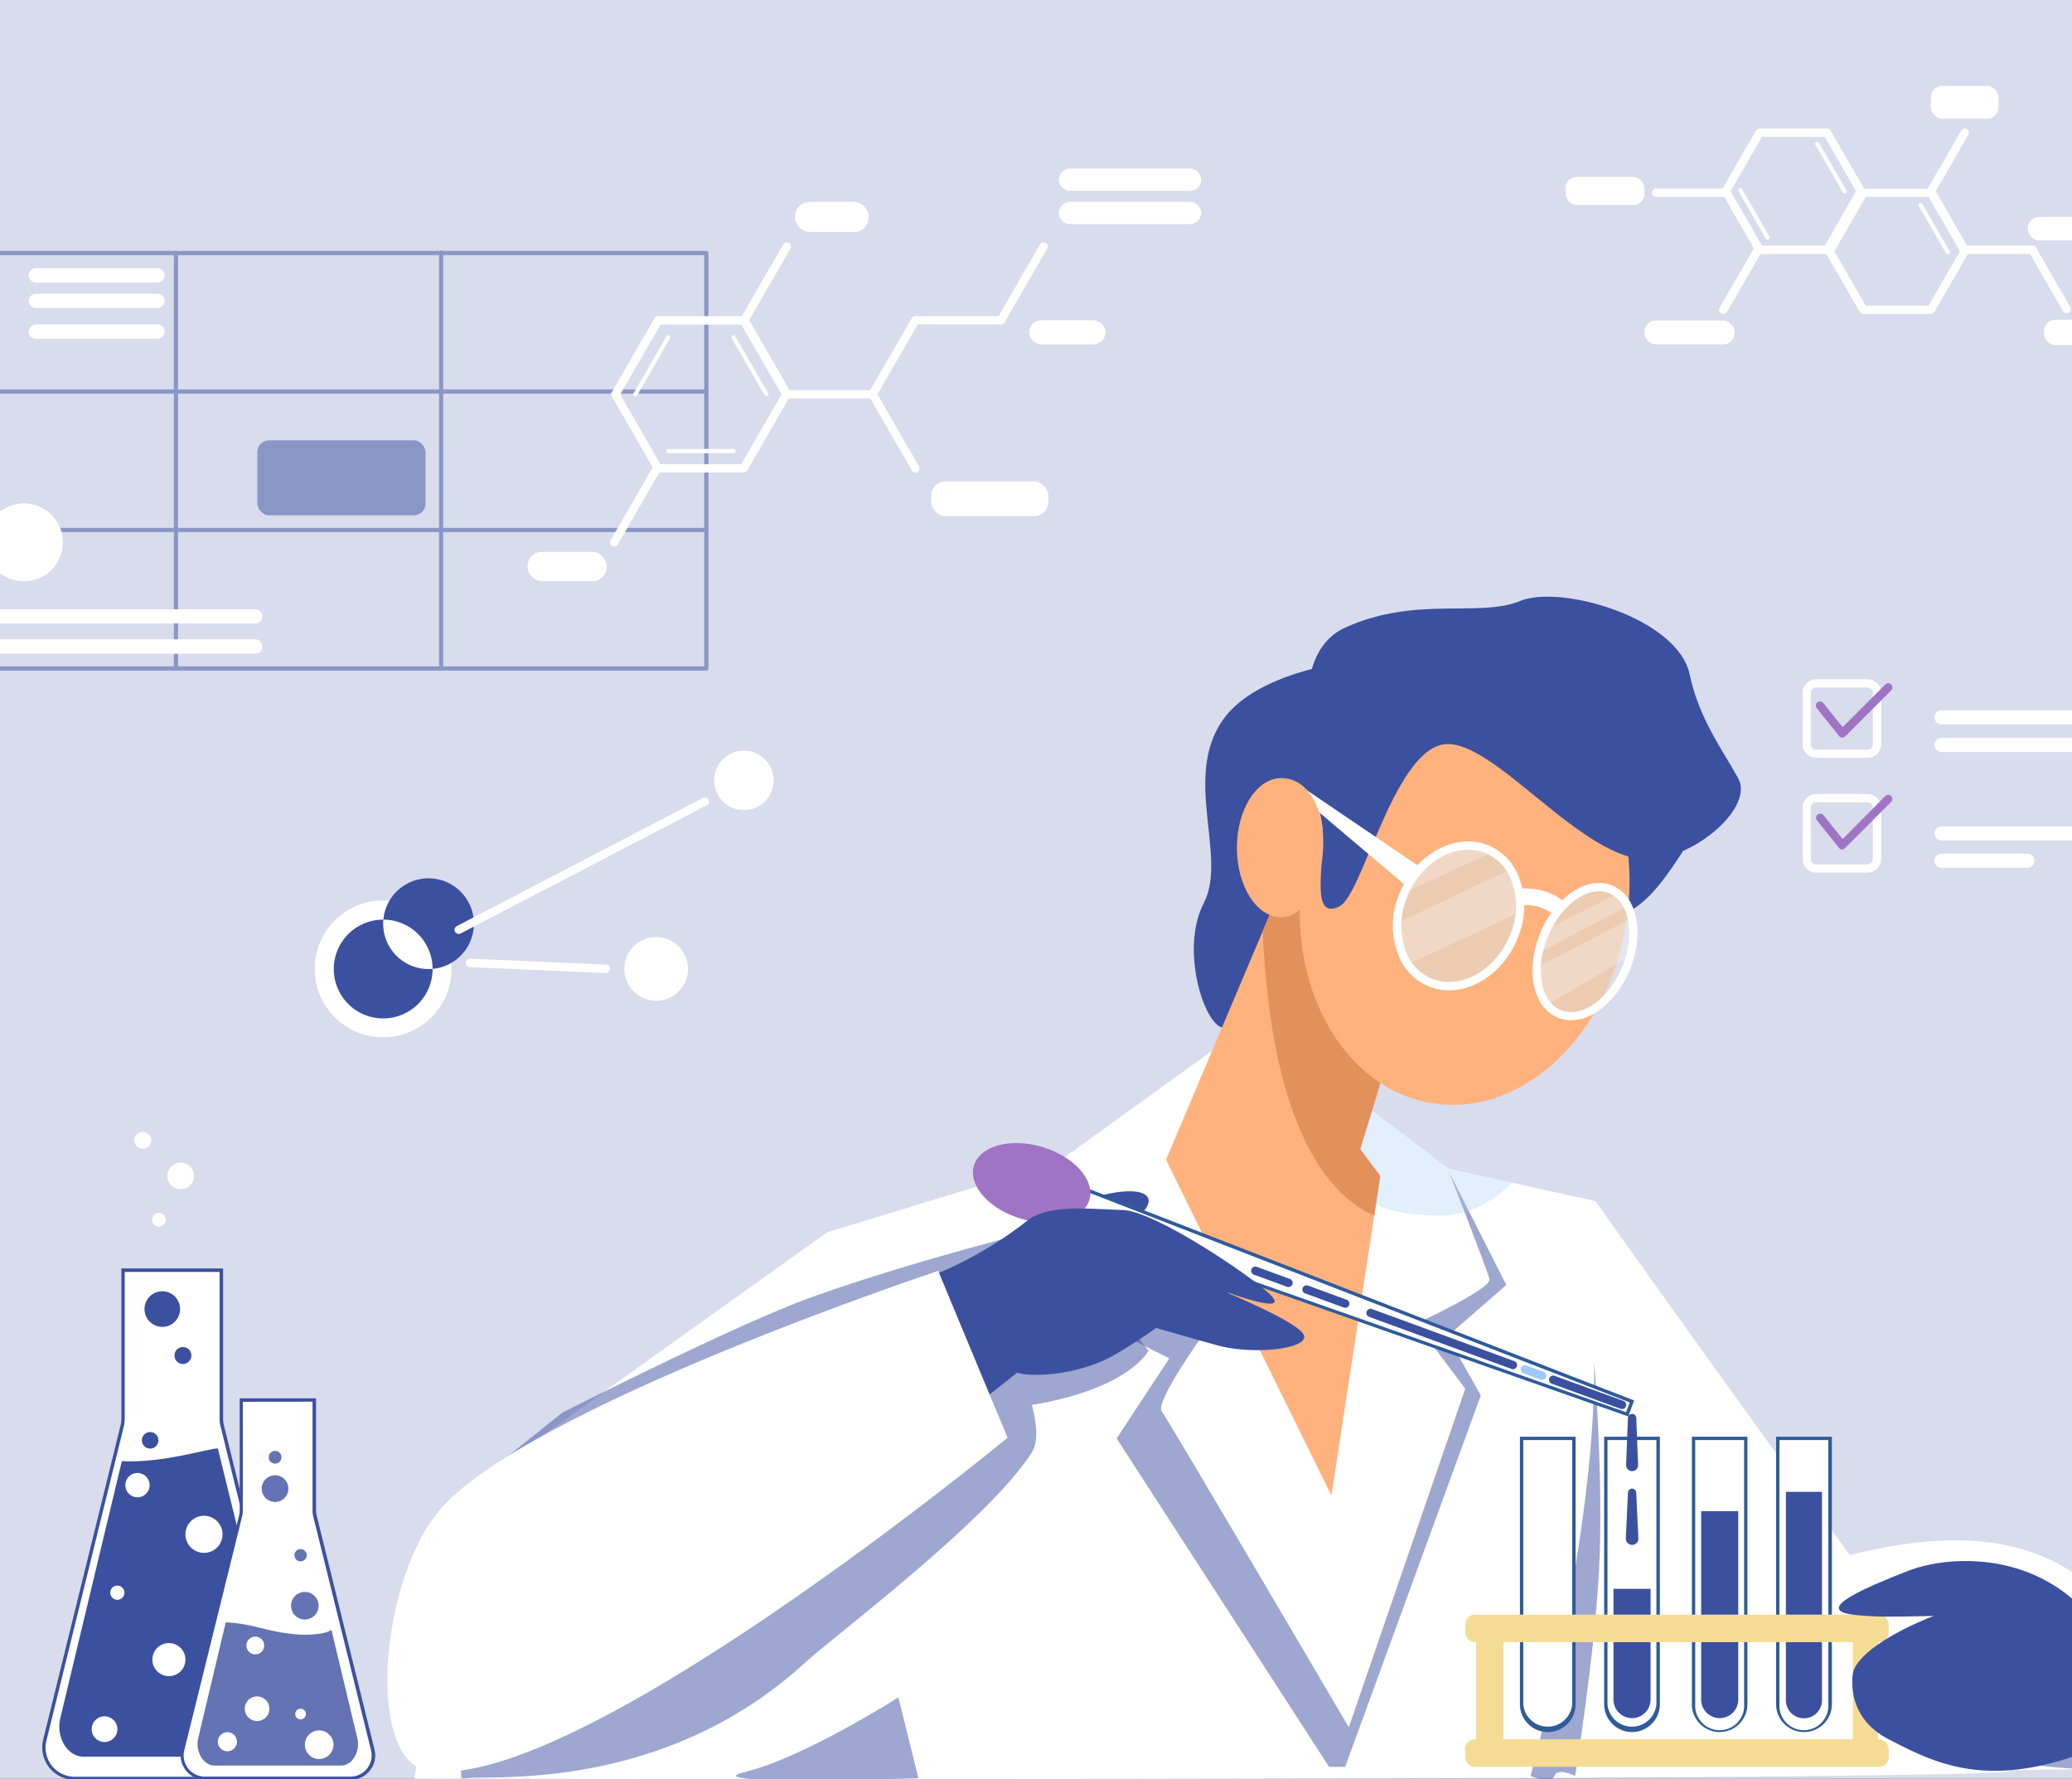 <svg xmlns="http://www.w3.org/2000/svg" xmlns:xlink="http://www.w3.org/1999/xlink" width="466" height="400" viewBox="0 0 466 400">
  <rect x="0" y="0" width="466" height="400" fill="#333333" stroke="none"/>
  <defs>
    <clipPath id="clip-path">
      <rect id="Rectangle_5373" data-name="Rectangle 5373" width="466" height="400" transform="translate(20.55 4)" fill="none"/>
    </clipPath>
  </defs>
  <g id="レイヤー_1" data-name="レイヤー 1" transform="translate(-20.55 -4)">
    <g id="Group_29" data-name="Group 29" clip-path="url(#clip-path)">
      <rect id="Rectangle_5359" data-name="Rectangle 5359" width="479.21" height="403.98" transform="translate(16.33)" fill="#d8dcec"/>
      <g id="Group_27" data-name="Group 27" opacity="0.5">
        <path id="Path_1995" data-name="Path 1995" d="M158.86,150.78H-20.08a.47.47,0,0,1-.47-.47V56.89a.47.47,0,0,1,.47-.47H158.86a.47.47,0,0,1,.47.47v93.42A.47.47,0,0,1,158.86,150.78Zm-178.47-.94h178V57.36h-178Z" transform="translate(20.55 4)" fill="#3c50a0"/>
        <path id="Path_1996" data-name="Path 1996" d="M158.86,119.64H-20.08a.47.47,0,0,1-.47-.47.47.47,0,0,1,.47-.47H158.86a.47.47,0,0,1,0,.94Z" transform="translate(20.55 4)" fill="#3c50a0"/>
        <path id="Path_1997" data-name="Path 1997" d="M158.86,88.5H-20.08a.47.47,0,0,1-.47-.47.47.47,0,0,1,.47-.47H158.86a.47.47,0,0,1,0,.94Z" transform="translate(20.55 4)" fill="#3c50a0"/>
        <path id="Path_1998" data-name="Path 1998" d="M99.21,150.78a.47.47,0,0,1-.46-.47V56.89a.47.47,0,1,1,.93,0v93.42A.47.47,0,0,1,99.21,150.78Z" transform="translate(20.55 4)" fill="#3c50a0"/>
        <path id="Path_1999" data-name="Path 1999" d="M39.57,150.78a.47.47,0,0,1-.47-.47V56.89a.47.47,0,1,1,.94,0v93.42A.47.47,0,0,1,39.57,150.78Z" transform="translate(20.55 4)" fill="#3c50a0"/>
      </g>
      <path id="Path_2000" data-name="Path 2000" d="M264.39,253.16,186,277.09l-82.82,59.2-10,63.65s32.6.06,78.2.08c98.82,0,258.72-.14,280.52-1.61-35.08-46.7-93.08-128.33-93.08-128.33l-60.14-13.34Z" transform="translate(20.55 4)" fill="#fff"/>
      <path id="Path_2001" data-name="Path 2001" d="M202.05,381.66s-21.4,13.63-34.42,16.75,38.93,1.44,38.93,1.44Z" transform="translate(20.55 4)" fill="#3c50a0" opacity="0.5"/>
      <path id="Path_2002" data-name="Path 2002" d="M254.75,266.38l1.19,29.2,27.59,13.85-11.84,18,47.77,73.85h3.62l30.51-83.51-7.5-13.32,13.24-11.53-13.34-26.26-87.64-1.38Z" fill="#3c50a0" opacity="0.5"/>
      <path id="Path_2003" data-name="Path 2003" d="M272.81,236.12l-34.87,25.16,9.36,34.58,23.63,3.76s-11.25,15.57-9.65,17.72,42.07,71.05,42.07,71.05l26.19-76.14-11-14.64s17-7.84,16.46-10-9.46-25-9.46-25L302.28,245Z" transform="translate(20.55 4)" fill="#fff"/>
      <path id="Path_2004" data-name="Path 2004" d="M311.56,147.85s-27.38,1.07-36.51,14,1.07,30.81-4.3,41.18,0,27,4.08,28S311.56,147.85,311.56,147.85Z" transform="translate(20.55 4)" fill="#3c50a0"/>
      <path id="Path_2005" data-name="Path 2005" d="M308.74,203.45l-25.95,61.33L320,340.29l10.98-71.87-4.52-6.02,16.47-53.9Z" fill="#ffb27d"/>
      <path id="Path_2006" data-name="Path 2006" d="M358.54,306.24c.36,39.74-14.32,93.08-14.32,93.08s4.66,2,5.37,0,4.66,0,4.66,0,4.29-26.3,5.37-46.08S358.54,306.24,358.54,306.24Z" transform="translate(20.55 4)" fill="#3c50a0" opacity="0.5"/>
      <path id="Path_2007" data-name="Path 2007" d="M181,373.91c6.5-6,41.35-32,51.08-47.36,2-3.23.37-9,0-10.64,22-3.66,26.23-12.19,26.23-12.19l-21.94-27.87S206.82,283,183,291.51c-12.71,4.52-36.83,16.21-56.56,26.13l-23.22,18.65-4,25.44c.79,4.91,1.5,8.61,1.89,9.06,1.23,1.41,2.57,27.42,2.65,29.06h.73C110.6,399.1,149.11,403.06,181,373.91Z" transform="translate(20.55 4)" fill="#3c50a0" opacity="0.5"/>
      <path id="Path_2008" data-name="Path 2008" d="M246,269.29c8.1-2.52,14.38-1.67,11.71,2.41a32.359,32.359,0,0,1-3.73,4.15l-17.59-2.65Z" transform="translate(20.55 4)" fill="#3c50a0"/>
      <path id="Path_2009" data-name="Path 2009" d="M387.59,319.12l-1.07,2.89L256.09,276.17l2.6-7.03Z" fill="#fff"/>
      <path id="Path_2010" data-name="Path 2010" d="M366.2,318.49l-.35-.12-130.79-46,2.86-7.74.36.13L367.52,314.9ZM236,271.94l129.72,45.6.82-2.2L238.36,265.63Z" transform="translate(20.55 4)" fill="#2e5b9a"/>
      <path id="Path_2011" data-name="Path 2011" d="M416.08,349.65c32.43-8.15,54.88-1.88,68.48,26.37,5.05,10.5,7.76,22.35,4.24,21.81s-55.44.58-55.44.58Z" transform="translate(20.55 4)" fill="#fff"/>
      <path id="Path_2012" data-name="Path 2012" d="M245,269.83c-1.32,4.45-8.21,6.33-15.38,4.2s-11.91-7.47-10.59-11.92,8.21-6.34,15.38-4.21S246.35,265.37,245,269.83Z" transform="translate(20.55 4)" fill="#a074c4"/>
      <path id="Path_2013" data-name="Path 2013" d="M293.17,300.05c-1.7-3.19-19.71-10.31-16.69-9.29s12.64,4.32,9.61.77-26.17-19.25-33.54-19.45c-6.9-.19-16.56-1.4-21.42,2.33a88.53,88.53,0,0,1-22.57,12.87s-7.22,2.79-7.55,2.85c-15.29,2.69-23.44,57.64-23.44,57.64,1.94,0,35.32-26.56,51.2-39.13,3.14,1.09,13.09.61,20.94-3.47A105,105,0,0,0,260,298.59s10.72,3.09,13.84,3.93C282.22,304.77,294.87,303.24,293.17,300.05Z" transform="translate(20.55 4)" fill="#3c50a0"/>
      <path id="Path_2014" data-name="Path 2014" d="M98.76,339.69c-13.49,16.16-16.56,56.58-2.23,58.53,33.62,4.58,130.08-74.94,130.08-74.94L211,285.76S118,316.64,98.76,339.69Z" transform="translate(20.55 4)" fill="#fff"/>
      <path id="Path_2015" data-name="Path 2015" d="M364.81,316.85a.87.87,0,0,1-.32-.06l-15.41-5.64a.94.94,0,1,1,.64-1.76L365.13,315a.94.94,0,0,1-.32,1.82Z" transform="translate(20.55 4)" fill="#3c50a0"/>
      <path id="Path_2016" data-name="Path 2016" d="M346.82,310.26a.89.89,0,0,1-.32-.05l-3.77-1.38a.94.94,0,1,1,.64-1.76l3.77,1.38a.93.93,0,0,1-.32,1.81Z" transform="translate(20.55 4)" fill="#9ec8ff"/>
      <path id="Path_2017" data-name="Path 2017" d="M340.29,307.88a.911.911,0,0,1-.32-.06L308,296.13a.94.94,0,1,1,.64-1.76l31.94,11.69a.93.93,0,0,1,.56,1.2.94.94,0,0,1-.85.62Z" transform="translate(20.55 4)" fill="#3c50a0"/>
      <path id="Path_2018" data-name="Path 2018" d="M302.54,294.06a.87.87,0,0,1-.32-.06l-8.7-3.18a.93.93,0,0,1-.55-1.2.94.94,0,0,1,1.2-.56l8.69,3.19a.93.93,0,0,1-.32,1.81Z" transform="translate(20.55 4)" fill="#3c50a0"/>
      <path id="Path_2019" data-name="Path 2019" d="M289.78,289.39a1.13,1.13,0,0,1-.32-.05l-7.37-2.7a.94.94,0,1,1,.64-1.76l7.37,2.7a.93.93,0,0,1-.32,1.81Z" transform="translate(20.55 4)" fill="#3c50a0"/>
      <path id="Path_2020" data-name="Path 2020" d="M348.1,389.08a5.88,5.88,0,0,1-5.88-5.88V323.43H354V383.2a5.89,5.89,0,0,1-5.9,5.88Z" transform="translate(20.55 4)" fill="#fff"/>
      <path id="Path_2021" data-name="Path 2021" d="M348.1,389.46a6.27,6.27,0,0,1-6.26-6.26V323.05h12.52V383.2A6.26,6.26,0,0,1,348.1,389.46Zm-5.51-65.66v59.4a5.52,5.52,0,0,0,11,0V323.8Z" transform="translate(20.55 4)" fill="#2e5b9a"/>
      <path id="Path_2022" data-name="Path 2022" d="M367.05,389.08a5.88,5.88,0,0,1-5.89-5.88V323.43h11.77V383.2a5.88,5.88,0,0,1-5.88,5.88Z" transform="translate(20.55 4)" fill="#fff"/>
      <path id="Path_2023" data-name="Path 2023" d="M367.05,389.46a6.27,6.27,0,0,1-6.27-6.26V323.05h12.53V383.2A6.27,6.27,0,0,1,367.05,389.46Zm-5.52-65.66v59.4a5.52,5.52,0,0,0,11,0V323.8Z" transform="translate(20.55 4)" fill="#2e5b9a"/>
      <path id="Path_2024" data-name="Path 2024" d="M386.77,389.08a5.89,5.89,0,0,1-5.89-5.88V323.43h11.77V383.2a5.88,5.88,0,0,1-5.88,5.88Z" transform="translate(20.55 4)" fill="#fff"/>
      <path id="Path_2025" data-name="Path 2025" d="M386.77,389.46a6.27,6.27,0,0,1-6.26-6.26V323.05H393V383.2a6.27,6.27,0,0,1-6.23,6.26Zm-5.51-65.66v59.4a5.51,5.51,0,1,0,11,0V323.8Z" transform="translate(20.55 4)" fill="#2e5b9a"/>
      <path id="Path_2026" data-name="Path 2026" d="M386.77,386.33a4.17,4.17,0,0,1-4.17-4.17V339.78h8.34v42.38a4.17,4.17,0,0,1-4.17,4.17Z" transform="translate(20.55 4)" fill="#3c50a0"/>
      <path id="Path_2027" data-name="Path 2027" d="M367.05,386.33a4.18,4.18,0,0,1-4.18-4.17v-24.9h8.35v24.9A4.17,4.17,0,0,1,367.05,386.33Z" transform="translate(20.55 4)" fill="#3c50a0"/>
      <path id="Path_2028" data-name="Path 2028" d="M405.71,389.08a5.89,5.89,0,0,1-5.89-5.88V323.43H411.6V383.2a5.89,5.89,0,0,1-5.89,5.88Z" transform="translate(20.55 4)" fill="#fff"/>
      <path id="Path_2029" data-name="Path 2029" d="M405.71,389.46a6.27,6.27,0,0,1-6.26-6.26V323.05H412V383.2a6.27,6.27,0,0,1-6.29,6.26ZM400.2,323.8v59.4a5.51,5.51,0,1,0,11,0V323.8Z" transform="translate(20.55 4)" fill="#2e5b9a"/>
      <path id="Path_2030" data-name="Path 2030" d="M405.71,386.36a4.05,4.05,0,0,1-4.06-4.05V335.45h8.12v46.86a4.05,4.05,0,0,1-4.06,4.05Z" transform="translate(20.55 4)" fill="#3c50a0"/>
      <path id="Path_2031" data-name="Path 2031" d="M368,335.62l.47,10.18a1.41,1.41,0,1,1-2.81.13v-.13l.47-10.18a.94.94,0,0,1,1-.9A1,1,0,0,1,368,335.62Z" transform="translate(20.55 4)" fill="#3c50a0"/>
      <path id="Path_2032" data-name="Path 2032" d="M368,318.77l.41,10.51a1.35,1.35,0,1,1-2.69.11v-.11l.41-10.51a.94.94,0,0,1,1.87,0Z" transform="translate(20.55 4)" fill="#3c50a0"/>
      <rect id="Rectangle_5360" data-name="Rectangle 5360" width="95.23" height="6.19" rx="2.13" transform="translate(350.09 367.06)" fill="#f5dc95"/>
      <rect id="Rectangle_5361" data-name="Rectangle 5361" width="95.23" height="6.19" rx="2.13" transform="translate(350.09 395.09)" fill="#f5dc95"/>
      <rect id="Rectangle_5362" data-name="Rectangle 5362" width="6.16" height="28.03" rx="1.83" transform="translate(352.52 370.15)" fill="#f5dc95"/>
      <rect id="Rectangle_5363" data-name="Rectangle 5363" width="5.66" height="28.03" rx="1.75" transform="translate(437.26 370.15)" fill="#f5dc95"/>
      <path id="Path_2033" data-name="Path 2033" d="M288.27,240.77c8.71,32.9,27.71,32.54,36.05,32.54,6.73,0,12.32-4,15.84-7.39l-14.57-3.23h0L302.28,245Z" transform="translate(20.55 4)" fill="#9ec8ff" opacity="0.3"/>
      <path id="Path_2034" data-name="Path 2034" d="M288.19,199.45l-4.2,9.93c1.87,42.47,13.87,59.14,25.09,63.93l1.35-8.89-4.51-6,16.46-53.9Z" transform="translate(20.55 4)" fill="#e2915a"/>
      <path id="Path_2035" data-name="Path 2035" d="M383.79,182.75c-11.55,19.33-15.25,23.94-27.76,24.86S357.1,175,357.1,175Z" transform="translate(20.55 4)" fill="#3c50a0"/>
      <ellipse id="Ellipse_27" data-name="Ellipse 27" cx="46.94" cy="36.82" rx="46.94" ry="36.82" transform="translate(306.452 246.523) rotate(-81.29)" fill="#ffb27d"/>
      <path id="Path_2036" data-name="Path 2036" d="M49.8,318.94V285.59H27.68v33.35a7.11,7.11,0,0,1-.2,1.66L10.07,391.24a6.93,6.93,0,0,0,6.73,8.59H60.68a6.93,6.93,0,0,0,6.73-8.59L50,320.6A7.109,7.109,0,0,1,49.8,318.94Z" transform="translate(20.55 4)" fill="#fff"/>
      <path id="Path_2037" data-name="Path 2037" d="M60.68,400.2H16.8a7.3,7.3,0,0,1-7.09-9.05l17.4-70.64a6.37,6.37,0,0,0,.19-1.57V285.22H50.18v33.72a6.37,6.37,0,0,0,.19,1.57l17.4,70.64a7.3,7.3,0,0,1-7.09,9.05ZM28.05,286v33a7.35,7.35,0,0,1-.21,1.75l-17.4,70.64a6.55,6.55,0,0,0,6.36,8.12H60.68A6.55,6.55,0,0,0,67,391.33L49.6,320.69a7.35,7.35,0,0,1-.21-1.75V286Z" transform="translate(20.55 4)" fill="#3c50a0"/>
      <path id="Path_2038" data-name="Path 2038" d="M49,325.7c-2.23-.05-12.18,3.33-21.6,2.85L13.5,386.6c-.85,4.27,1.75,8.4,5.28,8.4H58.7c3.53,0,6.13-4.13,5.28-8.4Z" transform="translate(20.55 4)" fill="#3c50a0"/>
      <path id="Path_2039" data-name="Path 2039" d="M50.05,345a4.17,4.17,0,1,1-4.17-4.17A4.17,4.17,0,0,1,50.05,345Z" transform="translate(20.55 4)" fill="#fff"/>
      <path id="Path_2040" data-name="Path 2040" d="M35.63,323.82A1.86,1.86,0,1,1,33.77,322a1.86,1.86,0,0,1,1.86,1.82Z" transform="translate(20.55 4)" fill="#3c50a0"/>
      <circle id="Ellipse_28" data-name="Ellipse 28" cx="1.91" cy="1.91" r="1.91" transform="translate(59.78 306.88)" fill="#3c50a0"/>
      <path id="Path_2041" data-name="Path 2041" d="M40.5,294.35a4,4,0,1,1-4-4A4,4,0,0,1,40.5,294.35Z" transform="translate(20.55 4)" fill="#3c50a0"/>
      <circle id="Ellipse_29" data-name="Ellipse 29" cx="3.72" cy="3.72" r="3.72" transform="translate(54.82 373.45)" fill="#fff"/>
      <path id="Path_2042" data-name="Path 2042" d="M33.65,333.93a2.73,2.73,0,1,1-2.73-2.72,2.73,2.73,0,0,1,2.73,2.72Z" transform="translate(20.55 4)" fill="#fff"/>
      <circle id="Ellipse_30" data-name="Ellipse 30" cx="1.6" cy="1.6" r="1.6" transform="translate(45.34 360.52)" fill="#fff"/>
      <path id="Path_2043" data-name="Path 2043" d="M26.4,388.81a2.89,2.89,0,1,1-2.89-2.89,2.89,2.89,0,0,1,2.89,2.89Z" transform="translate(20.55 4)" fill="#fff"/>
      <path id="Path_2044" data-name="Path 2044" d="M37.31,274.26a1.56,1.56,0,1,1-.457-1.113A1.57,1.57,0,0,1,37.31,274.26Z" transform="translate(20.55 4)" fill="#fff"/>
      <path id="Path_2045" data-name="Path 2045" d="M43.64,264.41a3,3,0,1,1-3-3,3,3,0,0,1,3,3Z" transform="translate(20.55 4)" fill="#fff"/>
      <path id="Path_2046" data-name="Path 2046" d="M34,256.42a1.9,1.9,0,1,1-.553-1.35A1.91,1.91,0,0,1,34,256.42Z" transform="translate(20.55 4)" fill="#fff"/>
      <path id="Path_2047" data-name="Path 2047" d="M70.71,339.62V314.8H54.24v24.82a5.05,5.05,0,0,1-.15,1.23l-13,52.58a5.16,5.16,0,0,0,5,6.4H78.8a5.16,5.16,0,0,0,5-6.4l-13-52.58a5.05,5.05,0,0,1-.09-1.23Z" transform="translate(20.55 4)" fill="#fff"/>
      <path id="Path_2048" data-name="Path 2048" d="M78.8,400.2H46.15a5.54,5.54,0,0,1-5.38-6.86l13-52.57a5,5,0,0,0,.14-1.15v-25.2H71.08v25.2a5,5,0,0,0,.14,1.15l13,52.57a5.52,5.52,0,0,1-5.37,6.86Zm-24.19-85v24.45a5.3,5.3,0,0,1-.16,1.32l-13,52.58a4.78,4.78,0,0,0,4.65,5.93H78.8a4.78,4.78,0,0,0,4.65-5.93l-13-52.58a5.811,5.811,0,0,1-.16-1.32V315.17Z" transform="translate(20.55 4)" fill="#3c50a0"/>
      <path id="Path_2049" data-name="Path 2049" d="M74.53,366.42c-1.08,1.09-5.34,1.28-7.64,1.09-7.22-.59-9.43-2.38-16.12-2.72L44.54,391c-.6,3,1.25,6,3.76,6H76.65c2.51,0,4.36-2.93,3.75-6Z" transform="translate(20.55 4)" fill="#6373b3"/>
      <path id="Path_2050" data-name="Path 2050" d="M71.66,361.05a3.1,3.1,0,1,1-3.1-3.1A3.1,3.1,0,0,1,71.66,361.05Z" transform="translate(20.55 4)" fill="#6373b3"/>
      <circle id="Ellipse_31" data-name="Ellipse 31" cx="1.38" cy="1.38" r="1.38" transform="translate(86.77 352.32)" fill="#6373b3"/>
      <path id="Path_2051" data-name="Path 2051" d="M63.3,327.67a1.43,1.43,0,1,1-1.42-1.43,1.43,1.43,0,0,1,1.42,1.43Z" transform="translate(20.55 4)" fill="#6373b3"/>
      <path id="Path_2052" data-name="Path 2052" d="M64.86,334.72a3,3,0,1,1-3-3A3,3,0,0,1,64.86,334.72Z" transform="translate(20.55 4)" fill="#6373b3"/>
      <path id="Path_2053" data-name="Path 2053" d="M60.59,384.21a2.77,2.77,0,1,1-2.77-2.77A2.77,2.77,0,0,1,60.59,384.21Z" transform="translate(20.55 4)" fill="#fff"/>
      <path id="Path_2054" data-name="Path 2054" d="M59.42,370a2,2,0,1,1-2-2A2,2,0,0,1,59.42,370Z" transform="translate(20.55 4)" fill="#fff"/>
      <path id="Path_2055" data-name="Path 2055" d="M68.8,385.4a1.2,1.2,0,1,1-1.19-1.19A1.2,1.2,0,0,1,68.8,385.4Z" transform="translate(20.55 4)" fill="#fff"/>
      <path id="Path_2056" data-name="Path 2056" d="M53.29,391.63a2.15,2.15,0,1,1-2.15-2.15,2.15,2.15,0,0,1,2.15,2.15Z" transform="translate(20.55 4)" fill="#fff"/>
      <circle id="Ellipse_32" data-name="Ellipse 32" cx="3.22" cy="3.22" r="3.22" transform="matrix(0.231, -0.973, 0.973, 0.231, 88.455, 398.692)" fill="#fff"/>
      <path id="Path_2057" data-name="Path 2057" d="M349.34,205.64c-.1-.1-2.5-2.49-7.3-2.08l-.31-3.74c6.68-.55,10.18,3.08,10.33,3.24l-2.73,2.56Z" transform="translate(20.55 4)" fill="#fff"/>
      <path id="Path_2058" data-name="Path 2058" d="M340.59,210.31c-3.22,8.39-11.45,13.23-18.38,10.81s-9.92-11.17-6.7-19.55,11.45-13.23,18.38-10.82S343.82,201.92,340.59,210.31Z" transform="translate(20.55 4)" fill="#dbe5eb" opacity="0.5"/>
      <ellipse id="Ellipse_33" data-name="Ellipse 33" cx="15.15" cy="9.95" rx="15.15" ry="9.95" transform="translate(362.068 228.195) rotate(-67.6)" fill="#dbe5eb" opacity="0.5"/>
      <path id="Path_2059" data-name="Path 2059" d="M325.89,222.68a12.05,12.05,0,0,1-4-.67,12.46,12.46,0,0,1-7.16-6.67,18.23,18.23,0,0,1-.11-14.11c3.39-8.84,12.17-13.94,19.56-11.36a12.47,12.47,0,0,1,7.15,6.67,18.27,18.27,0,0,1,.12,14.11C338.66,217.93,332.21,222.68,325.89,222.68Zm4.29-31.61c-5.55,0-11.28,4.28-13.8,10.83a16.38,16.38,0,0,0,.07,12.65,10.43,10.43,0,0,0,6.07,5.69,10.2,10.2,0,0,0,3.4.57c5.55,0,11.28-4.28,13.8-10.83a16.38,16.38,0,0,0-.07-12.65,10.43,10.43,0,0,0-6.07-5.69,10.159,10.159,0,0,0-3.4-.57Z" transform="translate(20.55 4)" fill="#fff"/>
      <path id="Path_2060" data-name="Path 2060" d="M353.33,229.41a7.82,7.82,0,0,1-2.59-.43,8.38,8.38,0,0,1-4.81-4.61c-1.76-3.78-1.65-9,.27-14a21.07,21.07,0,0,1,6.92-9.45c3.06-2.24,6.29-2.93,9.1-1.95a8.36,8.36,0,0,1,4.81,4.6c1.75,3.78,1.65,9-.27,14a21.17,21.17,0,0,1-6.92,9.46A11.17,11.17,0,0,1,353.33,229.41Zm6.28-29c-4.33,0-9.23,4.32-11.66,10.65-1.75,4.54-1.87,9.24-.33,12.57a6.63,6.63,0,0,0,3.73,3.62c4.72,1.65,10.84-3,13.66-10.31,1.75-4.54,1.87-9.24.32-12.57a6.6,6.6,0,0,0-3.72-3.63,6.21,6.21,0,0,0-2-.37Z" transform="translate(20.55 4)" fill="#fff"/>
      <g id="Group_28" data-name="Group 28" opacity="0.5">
        <path id="Path_2061" data-name="Path 2061" d="M367,206.42l-21.37,11.14a12.51,12.51,0,0,0,2.36,8.37L366.6,215A18.29,18.29,0,0,0,367,206.42Z" transform="translate(20.55 4)" fill="#fff" opacity="0.5"/>
        <path id="Path_2062" data-name="Path 2062" d="M363.87,200.91,347.82,209c-.27.56-.52,1.13-.74,1.72a23.28,23.28,0,0,0-1.07,3.63l20-10.66A7.91,7.91,0,0,0,363.87,200.91Z" transform="translate(20.55 4)" fill="#fff" opacity="0.5"/>
        <path id="Path_2063" data-name="Path 2063" d="M339.7,195.47l-25.46,12.09a15.18,15.18,0,0,0,2.43,9.26l25.14-11.71a15.52,15.52,0,0,0-2.11-9.64Z" transform="translate(20.55 4)" fill="#fff" opacity="0.5"/>
        <path id="Path_2064" data-name="Path 2064" d="M315.88,200.67l19.8-9.1a10.783,10.783,0,0,0-1.79-.82C327.21,188.42,319.33,192.84,315.88,200.67Z" transform="translate(20.55 4)" fill="#fff" opacity="0.5"/>
      </g>
      <path id="Path_2065" data-name="Path 2065" d="M301.17,203.85c-6.26,2.91-3.56-7.87-3.67-16.92-.08-6-10.87-38.55,5-45.79s30.11-2.2,39.35-6S377.34,139,380,151.61c2.13,10,7.33,16.9,10.91,23.35s-9.17,17.54-19.5,18.26c-15.41,1.08-36-28.19-47.12-25.77S306.35,201.45,301.17,203.85Z" transform="translate(20.55 4)" fill="#3c50a0"/>
      <path id="Path_2066" data-name="Path 2066" d="M313.42,180.97l26.52,18-3.19,4.2-24.46-20.7Z" fill="#fff"/>
      <path id="Path_2067" data-name="Path 2067" d="M297.61,189.44c0,8.65-3.9,16.83-9.43,16.83s-10-7-10-15.65,4.48-15.66,10-15.66S297.61,180.8,297.61,189.44Z" transform="translate(20.55 4)" fill="#ffb27d"/>
      <path id="Path_2068" data-name="Path 2068" d="M453.23,354.93c15.58,3.58,23.81,12.76,27,22.49s8.5,19.15-4.7,20.17-29-2.45-29.52-3.4S453.23,354.93,453.23,354.93Z" transform="translate(20.55 4)" fill="#3c50a0" opacity="0.5"/>
      <path id="Path_2069" data-name="Path 2069" d="M462,357.26c17.18,7.43,15,33.44,9.78,35.62-24.46,10.18-36.79,3.46-47-1.79s-8-15.07-8-15.07.47-5.3,16.64-12.1C445.18,359,462,357.26,462,357.26Z" transform="translate(20.55 4)" fill="#3c50a0"/>
      <path id="Path_2070" data-name="Path 2070" d="M468.12,361.38c-13-12.94-31-11.32-39.05-8.14s-21.71,8.63-12.35,9.82,21.66-.53,25.95.86S468.12,361.38,468.12,361.38Z" transform="translate(20.55 4)" fill="#3c50a0"/>
      <path id="Path_2071" data-name="Path 2071" d="M167.25,106.25H148a.94.94,0,0,1-.81-.47L137.6,89.13a.93.93,0,0,1,0-.94l9.61-16.65a.94.94,0,0,1,.81-.46h19.23a.94.94,0,0,1,.81.46l9.61,16.65a.93.93,0,0,1,0,.94l-9.61,16.65A.94.94,0,0,1,167.25,106.25Zm-18.69-1.87h18.15l9.07-15.72L166.71,73H148.56l-9.07,15.71Z" transform="translate(20.55 4)" fill="#fff"/>
      <path id="Path_2072" data-name="Path 2072" d="M172.38,89.13a.47.47,0,0,1-.41-.23L164.6,76.13a.47.47,0,1,1,.81-.47l7.37,12.77a.47.47,0,0,1-.17.64.46.46,0,0,1-.23.06Z" transform="translate(20.55 4)" fill="#fff"/>
      <path id="Path_2073" data-name="Path 2073" d="M142.89,89.13a.46.46,0,0,1-.23-.06.47.47,0,0,1-.17-.64l7.37-12.77a.47.47,0,1,1,.81.47L143.3,88.9A.47.47,0,0,1,142.89,89.13Z" transform="translate(20.55 4)" fill="#fff"/>
      <path id="Path_2074" data-name="Path 2074" d="M165,101.9H150.26a.47.47,0,1,1,0-.94H165a.47.47,0,0,1,0,.94Z" transform="translate(20.55 4)" fill="#fff"/>
      <path id="Path_2075" data-name="Path 2075" d="M205.88,106.25a.92.92,0,0,1-.81-.47l-9.62-16.65a1,1,0,0,1,0-.94l9.62-16.65a.91.91,0,0,1,.81-.46H225.1a.94.94,0,1,1,0,1.87H206.42l-9.08,15.71,9.35,16.18a.94.94,0,0,1-.35,1.28.84.84,0,0,1-.46.13Z" transform="translate(20.55 4)" fill="#fff"/>
      <path id="Path_2076" data-name="Path 2076" d="M138.13,122.9a.9.9,0,0,1-.47-.13.93.93,0,0,1-.34-1.28l9.61-16.65a.94.94,0,0,1,1.62.94l-9.61,16.65A.94.94,0,0,1,138.13,122.9Z" transform="translate(20.55 4)" fill="#fff"/>
      <path id="Path_2077" data-name="Path 2077" d="M225.1,73a.9.9,0,0,1-.47-.13.94.94,0,0,1-.34-1.28l9.61-16.65a.941.941,0,0,1,1.63.94l-9.62,16.65A.94.94,0,0,1,225.1,73Z" transform="translate(20.55 4)" fill="#fff"/>
      <path id="Path_2078" data-name="Path 2078" d="M196.26,89.6H177a.92.92,0,0,1-.81-.47l-9.62-16.65a1,1,0,0,1,0-.94l9.62-16.65a.94.94,0,0,1,1.62.94L168.51,72l9.07,15.72h18.68a.94.94,0,1,1,0,1.87Z" transform="translate(20.55 4)" fill="#fff"/>
      <path id="Path_2079" data-name="Path 2079" d="M267.64,50.39h-27a2.5,2.5,0,0,1,0-5h27a2.5,2.5,0,0,1,0,5Z" transform="translate(20.55 4)" fill="#fff"/>
      <path id="Path_2080" data-name="Path 2080" d="M267.64,42.91h-27a2.5,2.5,0,0,1,0-5h27a2.5,2.5,0,0,1,0,5Z" transform="translate(20.55 4)" fill="#fff"/>
      <path id="Path_2081" data-name="Path 2081" d="M245.88,77.45H234.23a2.72,2.72,0,0,1,0-5.44h11.65a2.72,2.72,0,1,1,0,5.44Z" transform="translate(20.55 4)" fill="#fff"/>
      <rect id="Rectangle_5364" data-name="Rectangle 5364" width="16.55" height="6.76" rx="3.2" transform="translate(199.36 49.41)" fill="#fff"/>
      <rect id="Rectangle_5365" data-name="Rectangle 5365" width="26.35" height="7.83" rx="3.2" transform="translate(229.98 112.24)" fill="#fff"/>
      <rect id="Rectangle_5366" data-name="Rectangle 5366" width="17.8" height="6.59" rx="3.2" transform="translate(139.2 128.09)" fill="#fff"/>
      <path id="Path_2082" data-name="Path 2082" d="M410.92,57.11H395.73a.92.92,0,0,1-.81-.47l-7.6-13.16a.93.93,0,0,1,0-.94l7.6-13.15a.92.92,0,0,1,.81-.47h15.19a.92.92,0,0,1,.81.47l7.6,13.15a.93.93,0,0,1,0,.94l-7.6,13.16a.92.92,0,0,1-.81.47Zm-14.65-1.87h14.11L417.44,43l-7.06-12.22H396.27L389.21,43Z" transform="translate(20.55 4)" fill="#fff"/>
      <path id="Path_2083" data-name="Path 2083" d="M434.28,70.59h-15.2a.94.94,0,0,1-.81-.47L410.67,57a1,1,0,0,1,0-.93l7.6-13.16a.94.94,0,0,1,.81-.47h15.2a.94.94,0,0,1,.81.47L442.68,56a.91.91,0,0,1,0,.93l-7.59,13.16a.94.94,0,0,1-.81.5Zm-14.66-1.87h14.12l7.05-12.22-7.05-12.23H419.62L412.56,56.5Z" transform="translate(20.55 4)" fill="#fff"/>
      <path id="Path_2084" data-name="Path 2084" d="M387.57,70.59a1,1,0,0,1-.47-.12.93.93,0,0,1-.34-1.28L394.35,56A.965.965,0,1,1,396,57l-7.6,13.16A1,1,0,0,1,387.57,70.59Z" transform="translate(20.55 4)" fill="#fff"/>
      <path id="Path_2085" data-name="Path 2085" d="M464.79,70.45A.94.94,0,0,1,464,70l-7.6-13.16a.94.94,0,0,1,.35-1.28.92.92,0,0,1,1.27.35L465.6,69a.93.93,0,0,1-.34,1.28A.9.9,0,0,1,464.79,70.45Z" transform="translate(20.55 4)" fill="#fff"/>
      <path id="Path_2086" data-name="Path 2086" d="M387.57,44.27h-15.2a.94.94,0,0,1,0-1.87h15.2a.94.94,0,0,1,0,1.87Z" transform="translate(20.55 4)" fill="#fff"/>
      <path id="Path_2087" data-name="Path 2087" d="M457.07,57.11h-15.2a.94.94,0,0,1-.81-.47l-7.59-13.16a.93.93,0,0,1,0-.94l7.59-13.15a.934.934,0,1,1,1.62.93L435.36,43l7.05,12.23h14.66a.94.94,0,1,1,0,1.87Z" transform="translate(20.55 4)" fill="#fff"/>
      <path id="Path_2088" data-name="Path 2088" d="M438.09,57.2a.49.49,0,0,1-.41-.24l-6.12-10.61a.47.47,0,1,1,.81-.47l6.12,10.61a.46.46,0,0,1-.17.64.39.39,0,0,1-.23.07Z" transform="translate(20.55 4)" fill="#fff"/>
      <path id="Path_2089" data-name="Path 2089" d="M397.49,53.86a.46.46,0,0,1-.4-.24L391,43a.47.47,0,0,1,.17-.64.46.46,0,0,1,.64.18l6.13,10.6a.47.47,0,0,1-.17.64A.44.44,0,0,1,397.49,53.86Z" transform="translate(20.55 4)" fill="#fff"/>
      <path id="Path_2090" data-name="Path 2090" d="M414.86,43.48a.48.48,0,0,1-.41-.23l-6.12-10.61a.47.47,0,1,1,.81-.47l6.12,10.61a.46.46,0,0,1-.4.7Z" transform="translate(20.55 4)" fill="#fff"/>
      <rect id="Rectangle_5367" data-name="Rectangle 5367" width="17.45" height="5.3" rx="2.53" transform="translate(476.61 52.77)" fill="#fff"/>
      <rect id="Rectangle_5368" data-name="Rectangle 5368" width="15.2" height="7.39" rx="2.53" transform="translate(454.82 23.3)" fill="#fff"/>
      <rect id="Rectangle_5369" data-name="Rectangle 5369" width="21.18" height="5.7" rx="2.53" transform="translate(480.25 75.9)" fill="#fff"/>
      <rect id="Rectangle_5370" data-name="Rectangle 5370" width="20.26" height="5.38" rx="2.53" transform="translate(390.39 76.06)" fill="#fff"/>
      <rect id="Rectangle_5371" data-name="Rectangle 5371" width="17.73" height="6.35" rx="2.53" transform="translate(372.66 43.77)" fill="#fff"/>
      <circle id="Ellipse_34" data-name="Ellipse 34" cx="8.77" cy="8.77" r="8.77" transform="matrix(0.828, -0.561, 0.561, 0.828, 13.752, 123.609)" fill="#fff"/>
      <path id="Path_2091" data-name="Path 2091" d="M57.37,140.17H-3a1.61,1.61,0,0,1-1.61-1.61A1.62,1.62,0,0,1-3,137H57.4a1.61,1.61,0,1,1,0,3.22Z" transform="translate(20.55 4)" fill="#fff"/>
      <path id="Path_2092" data-name="Path 2092" d="M57.37,147H-3a1.62,1.62,0,0,1-1.61-1.61,1.61,1.61,0,0,1,.461-1.158A1.61,1.61,0,0,1-3,143.75H57.4a1.61,1.61,0,1,1,0,3.22Z" transform="translate(20.55 4)" fill="#fff"/>
      <circle id="Ellipse_35" data-name="Ellipse 35" cx="15.39" cy="15.39" r="15.39" transform="translate(91.33 206.47)" fill="#fff"/>
      <path id="Path_2093" data-name="Path 2093" d="M86.18,229a11.11,11.11,0,1,1,11.11-11.11A11.11,11.11,0,0,1,86.18,229Zm0-21.29a10.2,10.2,0,1,0,0-.03Z" transform="translate(20.55 4)" fill="#3c50a0"/>
      <path id="Path_2094" data-name="Path 2094" d="M103.18,210a1,1,0,0,1-.84-.51.94.94,0,0,1,.4-1.26l55.32-28.8a.935.935,0,1,1,.86,1.66l-55.31,28.8A1,1,0,0,1,103.18,210Z" transform="translate(20.55 4)" fill="#fff"/>
      <path id="Path_2095" data-name="Path 2095" d="M136.27,218.79h0l-30.62-1.33a.92.92,0,0,1-.89-1,.94.94,0,0,1,1-.9l30.62,1.33a.94.94,0,0,1,0,1.87Z" transform="translate(20.55 4)" fill="#fff"/>
      <path id="Path_2096" data-name="Path 2096" d="M174,175.47a6.69,6.69,0,1,1-6.69-6.69,6.69,6.69,0,0,1,6.69,6.69Z" transform="translate(20.55 4)" fill="#fff"/>
      <path id="Path_2097" data-name="Path 2097" d="M154.73,217.86a7.16,7.16,0,1,1-7.16-7.16,7.16,7.16,0,0,1,7.16,7.16Z" transform="translate(20.55 4)" fill="#fff"/>
      <path id="Path_2098" data-name="Path 2098" d="M420,170.42H408.51a3.09,3.09,0,0,1-3.09-3.08V155.8a3.09,3.09,0,0,1,3.09-3.08H420a3.09,3.09,0,0,1,3.09,3.08v11.54A3.09,3.09,0,0,1,420,170.42Zm-11.53-15.83a1.21,1.21,0,0,0-1.21,1.21v11.54a1.21,1.21,0,0,0,1.21,1.21H420a1.21,1.21,0,0,0,1.21-1.21V155.8a1.21,1.21,0,0,0-1.21-1.21Z" transform="translate(20.55 4)" fill="#fff"/>
      <path id="Path_2099" data-name="Path 2099" d="M420,196.22H408.51a3.09,3.09,0,0,1-3.09-3.08V181.61a3.09,3.09,0,0,1,3.09-3.09H420a3.09,3.09,0,0,1,3.09,3.09v11.53A3.09,3.09,0,0,1,420,196.22Zm-11.53-15.83a1.22,1.22,0,0,0-1.21,1.22v11.53a1.21,1.21,0,0,0,1.21,1.21H420a1.21,1.21,0,0,0,1.21-1.21V181.61a1.22,1.22,0,0,0-1.21-1.22Z" transform="translate(20.55 4)" fill="#fff"/>
      <path id="Path_2100" data-name="Path 2100" d="M414.28,165.83h0a.9.9,0,0,1-.68-.35l-5-6.24a.94.94,0,0,1,.15-1.32.93.93,0,0,1,1.31.15l4.36,5.43,9.65-9.65a.94.94,0,0,1,1.32,1.33l-10.38,10.38A1,1,0,0,1,414.28,165.83Z" transform="translate(20.55 4)" fill="#a074c4"/>
      <path id="Path_2101" data-name="Path 2101" d="M414.28,191h0a.92.92,0,0,1-.68-.34l-5-6.25a.94.94,0,0,1,1.46-1.17l4.36,5.43L424,179a.933.933,0,0,1,1.32,1.32L414.94,190.7A.94.94,0,0,1,414.28,191Z" transform="translate(20.55 4)" fill="#a074c4"/>
      <path id="Path_2102" data-name="Path 2102" d="M468.27,162.89H436.56a1.6,1.6,0,0,1,0-3.19h31.71a1.6,1.6,0,0,1,0,3.19Z" transform="translate(20.55 4)" fill="#fff"/>
      <path id="Path_2103" data-name="Path 2103" d="M468.27,169.1H436.56a1.6,1.6,0,0,1,0-3.19h31.71a1.6,1.6,0,0,1,0,3.19Z" transform="translate(20.55 4)" fill="#fff"/>
      <path id="Path_2104" data-name="Path 2104" d="M468.27,189H436.56a1.6,1.6,0,0,1,0-3.19h31.71a1.6,1.6,0,0,1,0,3.19Z" transform="translate(20.55 4)" fill="#fff"/>
      <path id="Path_2105" data-name="Path 2105" d="M455.82,195.13H436.56a1.6,1.6,0,0,1,0-3.19h19.26a1.6,1.6,0,1,1,0,3.19Z" transform="translate(20.55 4)" fill="#fff"/>
      <path id="Path_2106" data-name="Path 2106" d="M35.41,63.52H8.07a1.61,1.61,0,0,1,0-3.22H35.41a1.61,1.61,0,1,1,0,3.22Z" transform="translate(20.55 4)" fill="#fff"/>
      <path id="Path_2107" data-name="Path 2107" d="M35.41,69.27H8.07a1.61,1.61,0,0,1,0-3.22H35.41a1.61,1.61,0,0,1,0,3.22Z" transform="translate(20.55 4)" fill="#fff"/>
      <path id="Path_2108" data-name="Path 2108" d="M35.41,76.17H8.07a1.61,1.61,0,0,1,0-3.22H35.41a1.61,1.61,0,0,1,0,3.22Z" transform="translate(20.55 4)" fill="#fff"/>
      <rect id="Rectangle_5372" data-name="Rectangle 5372" width="37.82" height="16.85" rx="2.62" transform="translate(78.43 103.02)" fill="#3c50a0" opacity="0.5"/>
    </g>
  </g>
</svg>

